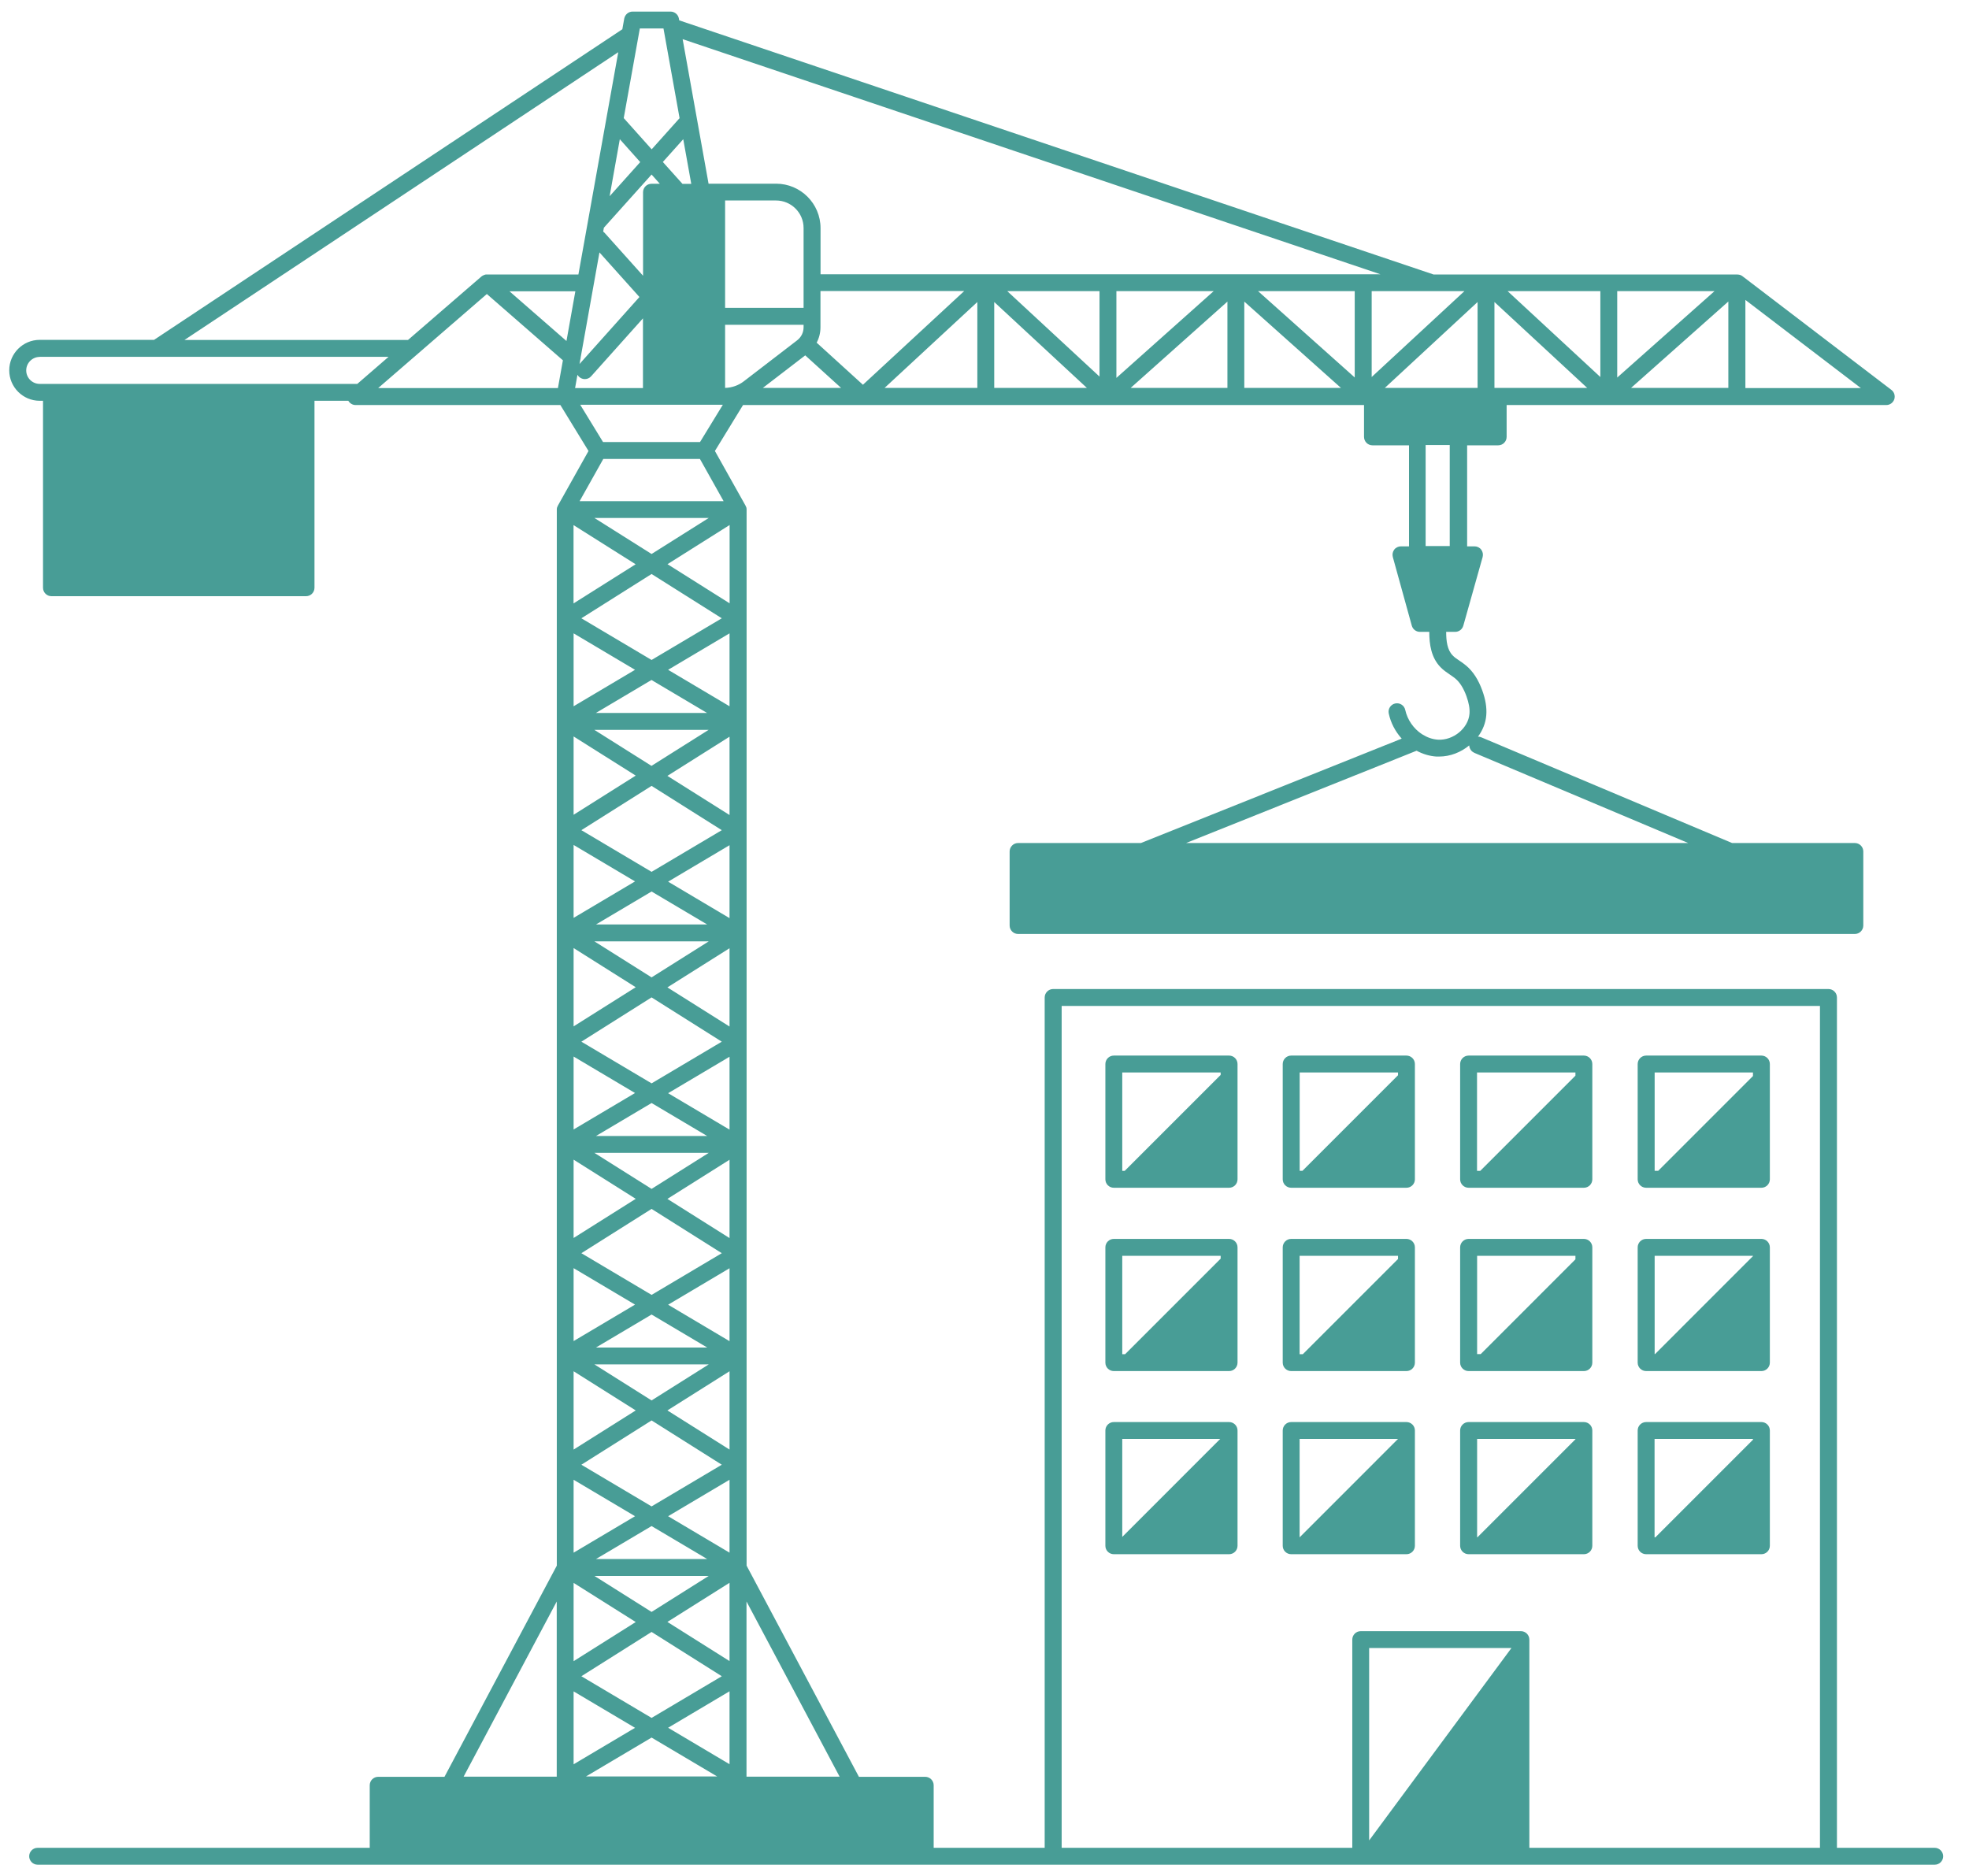 <svg width="85" height="81" viewBox="0 0 85 81" fill="none" xmlns="http://www.w3.org/2000/svg">
<g clip-path="url(#clip0_9224_58141)">
<path d="M53.059 45.57H48.082C47.879 45.57 47.718 45.736 47.718 45.935V50.912C47.718 51.115 47.883 51.276 48.082 51.276H53.059C53.262 51.276 53.423 51.111 53.423 50.912V45.935C53.423 45.732 53.258 45.57 53.059 45.57ZM48.447 46.299H52.695V46.404L48.552 50.547H48.447V46.299Z" fill="#489D96"/>
<path d="M55.739 51.276H60.715C60.918 51.276 61.08 51.111 61.08 50.912V45.935C61.08 45.732 60.914 45.57 60.715 45.57H55.739C55.536 45.57 55.374 45.736 55.374 45.935V50.912C55.374 51.115 55.539 51.276 55.739 51.276ZM56.103 46.299H60.351V46.419L56.227 50.544H56.106V46.295L56.103 46.299Z" fill="#489D96"/>
<path d="M63.398 51.276H68.375C68.578 51.276 68.739 51.111 68.739 50.912V45.935C68.739 45.732 68.574 45.57 68.375 45.57H63.398C63.195 45.57 63.033 45.736 63.033 45.935V50.912C63.033 51.115 63.199 51.276 63.398 51.276ZM63.762 46.299H68.01V46.438L63.901 50.547H63.762V46.299Z" fill="#489D96"/>
<path d="M71.062 51.276H76.039C76.241 51.276 76.403 51.111 76.403 50.912V45.935C76.403 45.732 76.238 45.57 76.039 45.57H71.062C70.859 45.57 70.697 45.736 70.697 45.935V50.912C70.697 51.115 70.863 51.276 71.062 51.276ZM71.426 46.299H75.674V46.453L71.584 50.544H71.43V46.295L71.426 46.299Z" fill="#489D96"/>
<path d="M53.059 53.484H48.082C47.879 53.484 47.718 53.65 47.718 53.849V58.826C47.718 59.029 47.883 59.19 48.082 59.19H53.059C53.262 59.19 53.423 59.025 53.423 58.826V53.849C53.423 53.646 53.258 53.484 53.059 53.484ZM48.447 54.213H52.695V54.337L48.571 58.461H48.447V54.213Z" fill="#489D96"/>
<path d="M55.739 59.19H60.715C60.918 59.19 61.08 59.025 61.08 58.826V53.849C61.08 53.646 60.914 53.484 60.715 53.484H55.739C55.536 53.484 55.374 53.65 55.374 53.849V58.826C55.374 59.029 55.539 59.19 55.739 59.19ZM56.103 54.213H60.351V54.352L56.242 58.461H56.103V54.213Z" fill="#489D96"/>
<path d="M63.398 59.19H68.375C68.578 59.19 68.739 59.025 68.739 58.826V53.849C68.739 53.646 68.574 53.484 68.375 53.484H63.398C63.195 53.484 63.033 53.65 63.033 53.849V58.826C63.033 59.029 63.199 59.19 63.398 59.19ZM63.762 54.213H68.01V54.367L63.92 58.458H63.766V54.209L63.762 54.213Z" fill="#489D96"/>
<path d="M71.062 59.19H76.039C76.241 59.19 76.403 59.025 76.403 58.826V53.849C76.403 53.646 76.238 53.484 76.039 53.484H71.062C70.859 53.484 70.697 53.65 70.697 53.849V58.826C70.697 59.029 70.863 59.19 71.062 59.19ZM71.426 54.213H75.674V54.228L71.445 58.458H71.43V54.209L71.426 54.213Z" fill="#489D96"/>
<path d="M53.059 61.391H48.082C47.879 61.391 47.718 61.556 47.718 61.755V66.732C47.718 66.935 47.883 67.096 48.082 67.096H53.059C53.262 67.096 53.423 66.931 53.423 66.732V61.755C53.423 61.552 53.258 61.391 53.059 61.391ZM48.447 66.349V62.119H52.676L48.447 66.349Z" fill="#489D96"/>
<path d="M61.08 66.732V61.755C61.08 61.552 60.914 61.391 60.715 61.391H55.739C55.536 61.391 55.374 61.556 55.374 61.755V66.732C55.374 66.935 55.539 67.096 55.739 67.096H60.715C60.918 67.096 61.08 66.931 61.08 66.732ZM56.103 66.368V62.119H60.351L56.103 66.368Z" fill="#489D96"/>
<path d="M63.398 67.096H68.375C68.578 67.096 68.739 66.931 68.739 66.732V61.755C68.739 61.552 68.574 61.391 68.375 61.391H63.398C63.195 61.391 63.033 61.556 63.033 61.755V66.732C63.033 66.935 63.199 67.096 63.398 67.096ZM63.762 62.119H68.01V62.135L63.781 66.364H63.766V62.116L63.762 62.119Z" fill="#489D96"/>
<path d="M71.062 67.096H76.039C76.241 67.096 76.403 66.931 76.403 66.732V61.755C76.403 61.552 76.238 61.391 76.039 61.391H71.062C70.859 61.391 70.697 61.556 70.697 61.755V66.732C70.697 66.935 70.863 67.096 71.062 67.096ZM71.426 62.119H75.674V62.153L71.46 66.368H71.426V62.119Z" fill="#489D96"/>
<path d="M1.714 17.302H1.857V25.374C1.857 25.577 2.022 25.738 2.221 25.738H13.212C13.415 25.738 13.576 25.573 13.576 25.374V17.302H15.037C15.101 17.411 15.218 17.486 15.349 17.486H24.191L25.405 19.469L24.079 21.835C24.079 21.835 24.079 21.843 24.075 21.85C24.071 21.862 24.064 21.869 24.06 21.88C24.056 21.892 24.052 21.903 24.049 21.91C24.049 21.918 24.045 21.922 24.041 21.929C24.041 21.933 24.041 21.941 24.041 21.944C24.041 21.959 24.041 21.971 24.037 21.986C24.037 21.993 24.037 22.001 24.037 22.012V67.59L19.188 76.706H16.326C16.123 76.706 15.961 76.871 15.961 77.071V79.771H1.624C1.421 79.771 1.26 79.937 1.26 80.136C1.26 80.335 1.425 80.5 1.624 80.5H83.521C83.724 80.5 83.885 80.335 83.885 80.136C83.885 79.937 83.72 79.771 83.521 79.771H79.299V43.062C79.299 42.859 79.134 42.697 78.934 42.697H45.463C45.26 42.697 45.098 42.863 45.098 43.062V79.771H40.306V77.071C40.306 76.868 40.14 76.706 39.941 76.706H37.079L32.23 67.59V22.012C32.23 22.012 32.23 21.997 32.23 21.986C32.23 21.971 32.23 21.959 32.226 21.944C32.226 21.937 32.226 21.933 32.226 21.929C32.226 21.922 32.222 21.914 32.218 21.91C32.218 21.899 32.211 21.888 32.207 21.88C32.203 21.869 32.196 21.862 32.192 21.85C32.192 21.847 32.192 21.843 32.188 21.835L30.862 19.469L32.076 17.486H58.884V18.86C58.884 19.063 59.049 19.225 59.248 19.225H60.826V23.586H60.476C60.364 23.586 60.255 23.638 60.187 23.728C60.12 23.819 60.097 23.935 60.127 24.048L60.946 27.011C60.991 27.169 61.134 27.278 61.299 27.278H61.701C61.701 27.823 61.784 28.386 62.182 28.799C62.313 28.935 62.463 29.036 62.595 29.126C62.681 29.183 62.76 29.239 62.828 29.295C63.023 29.46 63.181 29.712 63.305 30.054C63.41 30.347 63.455 30.595 63.436 30.816C63.384 31.44 62.734 31.973 62.073 31.932C61.84 31.917 61.615 31.838 61.412 31.71C61.4 31.703 61.389 31.695 61.374 31.688C61.025 31.455 60.758 31.079 60.664 30.651C60.623 30.452 60.428 30.328 60.232 30.369C60.033 30.411 59.909 30.606 59.951 30.801C60.037 31.207 60.236 31.583 60.51 31.887L49.253 36.394H43.949C43.746 36.394 43.585 36.56 43.585 36.759V39.955C43.585 40.158 43.75 40.32 43.949 40.32H80.073C80.275 40.32 80.437 40.154 80.437 39.955V36.759C80.437 36.556 80.272 36.394 80.073 36.394H74.773L63.947 31.831C63.902 31.812 63.853 31.801 63.804 31.801C64.004 31.53 64.135 31.215 64.161 30.877C64.188 30.55 64.131 30.2 63.988 29.806C63.819 29.34 63.594 28.991 63.297 28.739C63.2 28.657 63.098 28.585 63.001 28.521C62.888 28.446 62.783 28.375 62.708 28.292C62.478 28.056 62.43 27.68 62.43 27.278H62.817C62.982 27.278 63.125 27.169 63.17 27.011L64.004 24.048C64.034 23.939 64.011 23.819 63.943 23.728C63.876 23.638 63.767 23.586 63.654 23.586H63.335V19.225H64.676C64.879 19.225 65.04 19.059 65.04 18.86V17.486H81.429C81.586 17.486 81.725 17.384 81.774 17.238C81.823 17.091 81.774 16.926 81.65 16.832L75.22 11.923C75.22 11.923 75.212 11.919 75.208 11.915C75.201 11.908 75.19 11.904 75.178 11.896C75.167 11.889 75.156 11.885 75.144 11.878C75.137 11.878 75.129 11.87 75.118 11.87C75.114 11.87 75.107 11.87 75.103 11.866C75.096 11.866 75.084 11.859 75.077 11.859C75.066 11.859 75.058 11.859 75.047 11.855C75.032 11.855 75.021 11.851 75.005 11.851C75.005 11.851 74.998 11.851 74.994 11.851H61.889L29.322 0.879L29.307 0.8C29.277 0.628 29.123 0.5 28.947 0.5H27.309C27.132 0.5 26.982 0.628 26.948 0.8L26.866 1.263L6.65 14.672H1.714C0.989 14.672 0.399 15.262 0.399 15.987C0.399 16.712 0.989 17.302 1.714 17.302ZM59.105 79.452V71.147H65.247L59.105 79.452ZM45.827 43.426H78.566V79.771H66.021V70.783C66.021 70.58 65.855 70.418 65.656 70.418H58.741C58.538 70.418 58.377 70.584 58.377 70.783V79.771H45.831V43.426H45.827ZM63.65 32.503L72.879 36.394H51.202L61.153 32.409C61.419 32.552 61.712 32.642 62.009 32.661C62.047 32.661 62.088 32.661 62.125 32.661C62.606 32.661 63.064 32.477 63.425 32.18C63.433 32.315 63.511 32.443 63.647 32.499L63.65 32.503ZM75.347 12.948L80.332 16.753H75.347V12.948ZM24.09 16.753H16.326L21.017 12.693L24.3 15.555L24.086 16.749L24.09 16.753ZM21.994 12.576H24.837L24.454 14.721L21.994 12.576ZM24.931 16.182C24.95 16.216 24.973 16.246 25.003 16.272C25.074 16.336 25.16 16.366 25.247 16.366C25.348 16.366 25.446 16.325 25.517 16.246L27.756 13.744V16.753H24.826L24.928 16.182H24.931ZM28.616 6.991L29.495 6.01L29.841 7.937H29.461L28.616 6.995V6.991ZM28.124 7.934C27.921 7.934 27.76 8.099 27.76 8.298V11.904L26.096 10.048C26.077 10.03 26.058 10.011 26.039 9.996L26.069 9.83L28.128 7.535L28.485 7.934H28.128H28.124ZM27.602 12.824L25.018 15.713L25.048 15.54C25.059 15.506 25.067 15.469 25.067 15.431L25.878 10.897L27.602 12.82V12.824ZM24.759 22.669L27.44 24.36L24.759 26.05V22.669ZM30.592 31.508L28.124 33.063L25.656 31.508H30.592ZM25.724 30.779L28.124 29.355L30.524 30.779H25.724ZM31.493 31.804V35.185L28.811 33.495L31.493 31.804ZM31.159 35.839L28.128 37.638L25.097 35.839L28.128 33.927L31.159 35.839ZM31.493 36.488V39.636L28.842 38.062L31.493 36.488ZM30.528 39.91H25.728L28.128 38.487L30.528 39.91ZM30.596 40.639L28.128 42.194L25.66 40.639H30.596ZM31.493 40.936V44.316L28.811 42.626L31.493 40.936ZM31.159 44.97L28.128 46.769L25.097 44.97L28.128 43.058L31.159 44.97ZM31.493 45.62V48.767L28.842 47.194L31.493 45.62ZM30.528 49.042H25.728L28.128 47.618L30.528 49.042ZM30.596 49.77L28.128 51.325L25.66 49.77H30.596ZM31.493 50.067V53.448L28.811 51.757L31.493 50.067ZM31.159 54.101L28.128 55.901L25.097 54.101L28.128 52.189L31.159 54.101ZM31.493 54.751V57.899L28.842 56.325L31.493 54.751ZM30.528 58.173H25.728L28.128 56.749L30.528 58.173ZM30.596 58.902L28.128 60.457L25.66 58.902H30.596ZM31.493 59.198V62.579L28.811 60.889L31.493 59.198ZM31.159 63.233L28.128 65.032L25.097 63.233L28.128 61.321L31.159 63.233ZM31.493 63.882V67.03L28.842 65.456L31.493 63.882ZM30.528 67.304H25.728L28.128 65.881L30.528 67.304ZM30.596 68.033L28.128 69.588L25.66 68.033H30.596ZM31.493 68.33V71.71L28.811 70.02L31.493 68.33ZM31.159 72.364L28.128 74.163L25.097 72.364L28.128 70.452L31.159 72.364ZM31.493 73.014V76.162L28.842 74.588L31.493 73.014ZM30.956 76.691H25.296L28.128 75.012L30.96 76.691H30.956ZM31.493 30.49L28.842 28.916L31.493 27.342V30.49ZM28.128 28.491L25.097 26.692L28.128 24.78L31.159 26.692L28.128 28.491ZM25.66 22.361H30.596L28.128 23.916L25.66 22.361ZM24.762 27.342L27.414 28.916L24.762 30.49V27.342ZM24.762 31.793L27.444 33.483L24.762 35.174V31.793ZM24.762 36.477L27.414 38.051L24.762 39.625V36.477ZM24.762 40.928L27.444 42.619L24.762 44.309V40.928ZM24.762 45.612L27.414 47.186L24.762 48.76V45.612ZM24.762 50.063L27.444 51.754L24.762 53.444V50.063ZM24.762 54.747L27.414 56.321L24.762 57.895V54.747ZM24.762 59.198L27.444 60.889L24.762 62.579V59.198ZM24.762 63.882L27.414 65.456L24.762 67.03V63.882ZM24.762 68.334L27.444 70.024L24.762 71.714V68.334ZM24.762 73.018L27.414 74.591L24.762 76.165V73.018ZM24.034 69.137V76.699H20.014L24.034 69.137ZM32.226 69.137L36.245 76.699H32.226V69.137ZM31.497 26.046L28.815 24.356L31.497 22.665V26.046ZM31.238 21.636H25.021L26.043 19.814H30.216L31.238 21.636ZM30.224 19.082H26.032L25.048 17.474H28.124H31.204L30.22 19.082H30.224ZM31.302 16.742V14.022H34.69V14.128C34.69 14.353 34.589 14.556 34.408 14.695L32.106 16.464C31.877 16.64 31.595 16.738 31.302 16.746V16.742ZM34.69 12.216V13.29H31.302V8.655H33.499C34.157 8.655 34.69 9.188 34.69 9.842V12.186C34.69 12.186 34.69 12.193 34.69 12.201C34.69 12.208 34.69 12.208 34.69 12.216ZM32.932 16.746L34.761 15.341L36.309 16.746H32.932ZM35.253 14.796C35.362 14.593 35.419 14.364 35.419 14.124V12.565H41.624L37.252 16.61L35.253 14.792V14.796ZM42.191 16.746H38.187L42.191 13.038V16.746ZM42.92 16.746V13.038L46.92 16.746H42.92ZM47.465 16.257L43.483 12.569H47.465V16.257ZM52.987 16.746H48.81L52.987 13.02V16.746ZM48.194 16.314V12.569H52.393L48.194 16.314ZM53.715 16.746V13.02L57.888 16.746H53.715ZM58.482 16.295L54.309 12.569H58.482V16.295ZM62.584 23.574H61.543V19.213H62.584V23.574ZM74.611 16.746H70.412L74.611 13.016V16.746ZM69.814 12.569H74.014L69.814 16.299V12.569ZM69.086 12.569V16.276L65.082 12.569H69.086ZM64.514 13.038L68.518 16.746H64.514V13.038ZM63.786 16.746H59.782L63.786 13.038V16.746ZM63.218 12.569L59.214 16.276V12.569H63.218ZM59.586 11.84H35.422V9.849C35.422 8.79 34.562 7.93 33.503 7.93H30.588L29.469 1.691L59.59 11.84H59.586ZM27.617 1.229H28.642L29.337 5.101L28.132 6.446L26.926 5.098L27.621 1.229H27.617ZM27.64 6.995L26.317 8.471L26.757 6.01L27.636 6.995H27.64ZM26.689 2.258L24.969 11.851H21.021C21.021 11.851 21.014 11.851 21.006 11.851C20.995 11.851 20.987 11.851 20.976 11.851C20.965 11.851 20.95 11.851 20.938 11.859C20.927 11.859 20.92 11.863 20.912 11.866C20.901 11.87 20.89 11.874 20.878 11.881C20.871 11.885 20.86 11.889 20.852 11.893C20.841 11.9 20.83 11.904 20.818 11.911C20.811 11.919 20.803 11.923 20.792 11.93C20.792 11.93 20.784 11.934 20.781 11.938L17.614 14.676H7.964L26.689 2.254V2.258ZM1.714 15.405H16.773L15.424 16.573H1.714C1.391 16.573 1.132 16.31 1.132 15.991C1.132 15.671 1.395 15.408 1.714 15.408V15.405Z" fill="#489D96"/>
</g>
<defs>
<clipPath id="clip0_9224_58141">
<rect width="84.286" height="80" fill="white" transform="translate(0 0.5)"/>
</clipPath>
</defs>
</svg>
